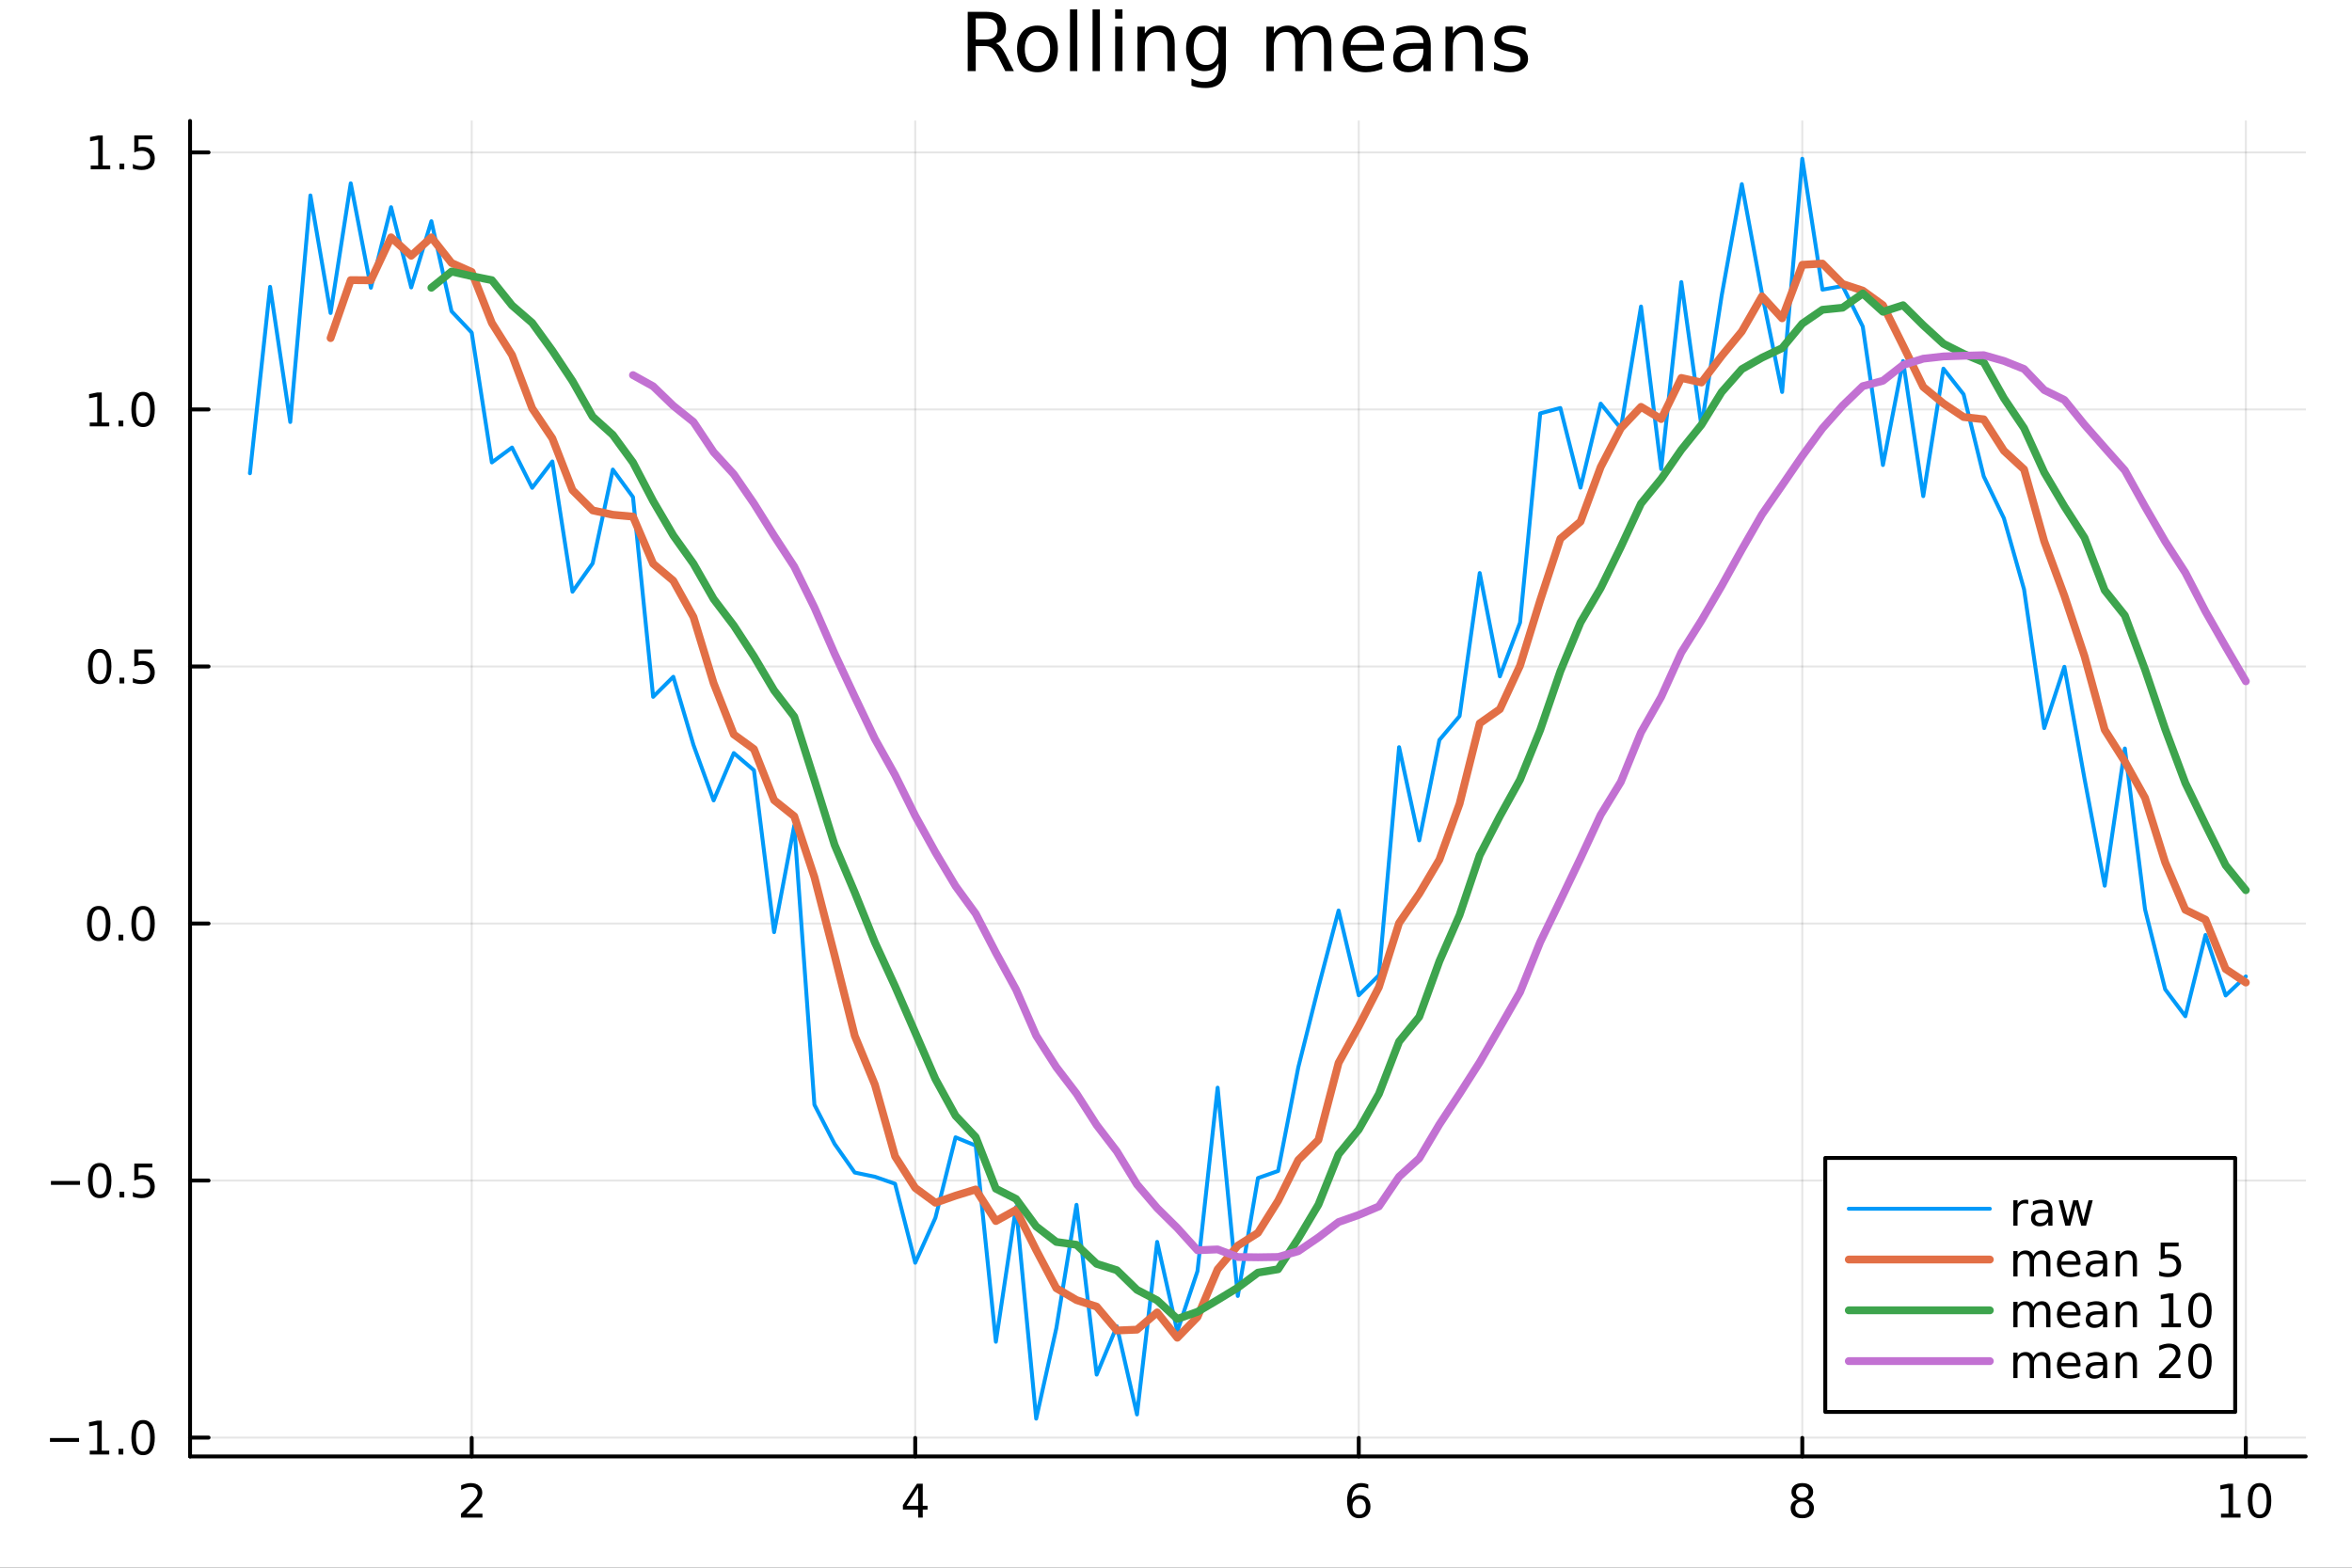 <?xml version="1.0" encoding="utf-8"?>
<svg xmlns="http://www.w3.org/2000/svg" xmlns:xlink="http://www.w3.org/1999/xlink" width="600" height="400" viewBox="0 0 2400 1600">
<rect x="0" y="0" width="2400" height="1600" fill="#333333" stroke="none"/>
<defs>
  <clipPath id="clip960">
    <rect x="0" y="0" width="2400" height="1600"/>
  </clipPath>
</defs>
<path clip-path="url(#clip960)" d="M0 1600 L2400 1600 L2400 0 L0 0  Z" fill="#ffffff" fill-rule="evenodd" fill-opacity="1"/>
<defs>
  <clipPath id="clip961">
    <rect x="480" y="0" width="1681" height="1600"/>
  </clipPath>
</defs>
<path clip-path="url(#clip960)" d="M193.936 1486.45 L2352.76 1486.45 L2352.76 123.472 L193.936 123.472  Z" fill="#ffffff" fill-rule="evenodd" fill-opacity="1"/>
<defs>
  <clipPath id="clip962">
    <rect x="193" y="123" width="2160" height="1364"/>
  </clipPath>
</defs>
<polyline clip-path="url(#clip962)" style="stroke:#000000; stroke-linecap:round; stroke-linejoin:round; stroke-width:2; stroke-opacity:0.1; fill:none" points="481.326,1486.45 481.326,123.472 "/>
<polyline clip-path="url(#clip962)" style="stroke:#000000; stroke-linecap:round; stroke-linejoin:round; stroke-width:2; stroke-opacity:0.1; fill:none" points="933.909,1486.45 933.909,123.472 "/>
<polyline clip-path="url(#clip962)" style="stroke:#000000; stroke-linecap:round; stroke-linejoin:round; stroke-width:2; stroke-opacity:0.1; fill:none" points="1386.49,1486.45 1386.49,123.472 "/>
<polyline clip-path="url(#clip962)" style="stroke:#000000; stroke-linecap:round; stroke-linejoin:round; stroke-width:2; stroke-opacity:0.1; fill:none" points="1839.07,1486.45 1839.07,123.472 "/>
<polyline clip-path="url(#clip962)" style="stroke:#000000; stroke-linecap:round; stroke-linejoin:round; stroke-width:2; stroke-opacity:0.1; fill:none" points="2291.66,1486.45 2291.66,123.472 "/>
<polyline clip-path="url(#clip960)" style="stroke:#000000; stroke-linecap:round; stroke-linejoin:round; stroke-width:4; stroke-opacity:1; fill:none" points="193.936,1486.45 2352.76,1486.45 "/>
<polyline clip-path="url(#clip960)" style="stroke:#000000; stroke-linecap:round; stroke-linejoin:round; stroke-width:4; stroke-opacity:1; fill:none" points="481.326,1486.45 481.326,1467.55 "/>
<polyline clip-path="url(#clip960)" style="stroke:#000000; stroke-linecap:round; stroke-linejoin:round; stroke-width:4; stroke-opacity:1; fill:none" points="933.909,1486.45 933.909,1467.55 "/>
<polyline clip-path="url(#clip960)" style="stroke:#000000; stroke-linecap:round; stroke-linejoin:round; stroke-width:4; stroke-opacity:1; fill:none" points="1386.49,1486.45 1386.49,1467.55 "/>
<polyline clip-path="url(#clip960)" style="stroke:#000000; stroke-linecap:round; stroke-linejoin:round; stroke-width:4; stroke-opacity:1; fill:none" points="1839.07,1486.45 1839.07,1467.55 "/>
<polyline clip-path="url(#clip960)" style="stroke:#000000; stroke-linecap:round; stroke-linejoin:round; stroke-width:4; stroke-opacity:1; fill:none" points="2291.66,1486.45 2291.66,1467.55 "/>
<path clip-path="url(#clip960)" d="M475.979 1544.91 L492.298 1544.91 L492.298 1548.85 L470.354 1548.85 L470.354 1544.91 Q473.016 1542.16 477.599 1537.53 Q482.206 1532.88 483.386 1531.53 Q485.632 1529.01 486.511 1527.27 Q487.414 1525.51 487.414 1523.82 Q487.414 1521.07 485.47 1519.33 Q483.548 1517.6 480.446 1517.6 Q478.247 1517.6 475.794 1518.36 Q473.363 1519.13 470.585 1520.68 L470.585 1515.95 Q473.409 1514.82 475.863 1514.24 Q478.317 1513.66 480.354 1513.66 Q485.724 1513.66 488.919 1516.35 Q492.113 1519.03 492.113 1523.52 Q492.113 1525.65 491.303 1527.57 Q490.516 1529.47 488.409 1532.07 Q487.831 1532.74 484.729 1535.95 Q481.627 1539.15 475.979 1544.91 Z" fill="#000000" fill-rule="nonzero" fill-opacity="1" /><path clip-path="url(#clip960)" d="M936.918 1518.36 L925.113 1536.81 L936.918 1536.81 L936.918 1518.36 M935.691 1514.29 L941.571 1514.29 L941.571 1536.81 L946.501 1536.81 L946.501 1540.7 L941.571 1540.7 L941.571 1548.85 L936.918 1548.85 L936.918 1540.7 L921.316 1540.7 L921.316 1536.19 L935.691 1514.29 Z" fill="#000000" fill-rule="nonzero" fill-opacity="1" /><path clip-path="url(#clip960)" d="M1386.9 1529.7 Q1383.75 1529.7 1381.9 1531.86 Q1380.07 1534.01 1380.07 1537.76 Q1380.07 1541.49 1381.9 1543.66 Q1383.75 1545.82 1386.9 1545.82 Q1390.04 1545.82 1391.87 1543.66 Q1393.73 1541.49 1393.73 1537.76 Q1393.73 1534.01 1391.87 1531.86 Q1390.04 1529.7 1386.9 1529.7 M1396.18 1515.05 L1396.18 1519.31 Q1394.42 1518.48 1392.61 1518.04 Q1390.83 1517.6 1389.07 1517.6 Q1384.44 1517.6 1381.99 1520.72 Q1379.56 1523.85 1379.21 1530.17 Q1380.58 1528.15 1382.64 1527.09 Q1384.7 1526 1387.17 1526 Q1392.38 1526 1395.39 1529.17 Q1398.42 1532.32 1398.42 1537.76 Q1398.42 1543.08 1395.28 1546.3 Q1392.13 1549.52 1386.9 1549.52 Q1380.9 1549.52 1377.73 1544.94 Q1374.56 1540.33 1374.56 1531.6 Q1374.56 1523.41 1378.45 1518.55 Q1382.34 1513.66 1388.89 1513.66 Q1390.65 1513.66 1392.43 1514.01 Q1394.23 1514.36 1396.18 1515.05 Z" fill="#000000" fill-rule="nonzero" fill-opacity="1" /><path clip-path="url(#clip960)" d="M1839.07 1532.44 Q1835.74 1532.44 1833.82 1534.22 Q1831.92 1536 1831.92 1539.13 Q1831.92 1542.25 1833.82 1544.03 Q1835.74 1545.82 1839.07 1545.82 Q1842.41 1545.82 1844.33 1544.03 Q1846.25 1542.23 1846.25 1539.13 Q1846.25 1536 1844.33 1534.22 Q1842.43 1532.44 1839.07 1532.44 M1834.4 1530.45 Q1831.39 1529.7 1829.7 1527.64 Q1828.03 1525.58 1828.03 1522.62 Q1828.03 1518.48 1830.97 1516.07 Q1833.94 1513.66 1839.07 1513.66 Q1844.24 1513.66 1847.18 1516.07 Q1850.12 1518.48 1850.12 1522.62 Q1850.12 1525.58 1848.43 1527.64 Q1846.76 1529.7 1843.77 1530.45 Q1847.15 1531.23 1849.03 1533.52 Q1850.93 1535.82 1850.93 1539.13 Q1850.93 1544.15 1847.85 1546.83 Q1844.79 1549.52 1839.07 1549.52 Q1833.36 1549.52 1830.28 1546.83 Q1827.22 1544.15 1827.22 1539.13 Q1827.22 1535.82 1829.12 1533.52 Q1831.02 1531.23 1834.4 1530.45 M1832.69 1523.06 Q1832.69 1525.75 1834.35 1527.25 Q1836.04 1528.76 1839.07 1528.76 Q1842.08 1528.76 1843.77 1527.25 Q1845.49 1525.75 1845.49 1523.06 Q1845.49 1520.38 1843.77 1518.87 Q1842.08 1517.37 1839.07 1517.37 Q1836.04 1517.37 1834.35 1518.87 Q1832.69 1520.38 1832.69 1523.06 Z" fill="#000000" fill-rule="nonzero" fill-opacity="1" /><path clip-path="url(#clip960)" d="M2266.34 1544.91 L2273.98 1544.91 L2273.98 1518.55 L2265.67 1520.21 L2265.67 1515.95 L2273.94 1514.29 L2278.61 1514.29 L2278.61 1544.91 L2286.25 1544.91 L2286.25 1548.85 L2266.34 1548.85 L2266.34 1544.91 Z" fill="#000000" fill-rule="nonzero" fill-opacity="1" /><path clip-path="url(#clip960)" d="M2305.7 1517.37 Q2302.09 1517.37 2300.26 1520.93 Q2298.45 1524.47 2298.45 1531.6 Q2298.45 1538.71 2300.26 1542.27 Q2302.09 1545.82 2305.7 1545.82 Q2309.33 1545.82 2311.14 1542.27 Q2312.96 1538.71 2312.96 1531.6 Q2312.96 1524.47 2311.14 1520.93 Q2309.33 1517.37 2305.7 1517.37 M2305.7 1513.66 Q2311.51 1513.66 2314.56 1518.27 Q2317.64 1522.85 2317.64 1531.6 Q2317.64 1540.33 2314.56 1544.94 Q2311.51 1549.52 2305.7 1549.52 Q2299.89 1549.52 2296.81 1544.94 Q2293.75 1540.33 2293.75 1531.6 Q2293.75 1522.85 2296.81 1518.27 Q2299.89 1513.66 2305.7 1513.66 Z" fill="#000000" fill-rule="nonzero" fill-opacity="1" /><polyline clip-path="url(#clip962)" style="stroke:#000000; stroke-linecap:round; stroke-linejoin:round; stroke-width:2; stroke-opacity:0.1; fill:none" points="193.936,1467.22 2352.76,1467.22 "/>
<polyline clip-path="url(#clip962)" style="stroke:#000000; stroke-linecap:round; stroke-linejoin:round; stroke-width:2; stroke-opacity:0.1; fill:none" points="193.936,1204.88 2352.76,1204.88 "/>
<polyline clip-path="url(#clip962)" style="stroke:#000000; stroke-linecap:round; stroke-linejoin:round; stroke-width:2; stroke-opacity:0.1; fill:none" points="193.936,942.546 2352.76,942.546 "/>
<polyline clip-path="url(#clip962)" style="stroke:#000000; stroke-linecap:round; stroke-linejoin:round; stroke-width:2; stroke-opacity:0.1; fill:none" points="193.936,680.211 2352.76,680.211 "/>
<polyline clip-path="url(#clip962)" style="stroke:#000000; stroke-linecap:round; stroke-linejoin:round; stroke-width:2; stroke-opacity:0.1; fill:none" points="193.936,417.876 2352.76,417.876 "/>
<polyline clip-path="url(#clip962)" style="stroke:#000000; stroke-linecap:round; stroke-linejoin:round; stroke-width:2; stroke-opacity:0.1; fill:none" points="193.936,155.541 2352.76,155.541 "/>
<polyline clip-path="url(#clip960)" style="stroke:#000000; stroke-linecap:round; stroke-linejoin:round; stroke-width:4; stroke-opacity:1; fill:none" points="193.936,1486.45 193.936,123.472 "/>
<polyline clip-path="url(#clip960)" style="stroke:#000000; stroke-linecap:round; stroke-linejoin:round; stroke-width:4; stroke-opacity:1; fill:none" points="193.936,1467.22 212.834,1467.22 "/>
<polyline clip-path="url(#clip960)" style="stroke:#000000; stroke-linecap:round; stroke-linejoin:round; stroke-width:4; stroke-opacity:1; fill:none" points="193.936,1204.88 212.834,1204.88 "/>
<polyline clip-path="url(#clip960)" style="stroke:#000000; stroke-linecap:round; stroke-linejoin:round; stroke-width:4; stroke-opacity:1; fill:none" points="193.936,942.546 212.834,942.546 "/>
<polyline clip-path="url(#clip960)" style="stroke:#000000; stroke-linecap:round; stroke-linejoin:round; stroke-width:4; stroke-opacity:1; fill:none" points="193.936,680.211 212.834,680.211 "/>
<polyline clip-path="url(#clip960)" style="stroke:#000000; stroke-linecap:round; stroke-linejoin:round; stroke-width:4; stroke-opacity:1; fill:none" points="193.936,417.876 212.834,417.876 "/>
<polyline clip-path="url(#clip960)" style="stroke:#000000; stroke-linecap:round; stroke-linejoin:round; stroke-width:4; stroke-opacity:1; fill:none" points="193.936,155.541 212.834,155.541 "/>
<path clip-path="url(#clip960)" d="M50.992 1467.67 L80.668 1467.67 L80.668 1471.6 L50.992 1471.6 L50.992 1467.67 Z" fill="#000000" fill-rule="nonzero" fill-opacity="1" /><path clip-path="url(#clip960)" d="M91.571 1480.56 L99.21 1480.56 L99.21 1454.2 L90.899 1455.86 L90.899 1451.6 L99.163 1449.94 L103.839 1449.94 L103.839 1480.56 L111.478 1480.56 L111.478 1484.5 L91.571 1484.5 L91.571 1480.56 Z" fill="#000000" fill-rule="nonzero" fill-opacity="1" /><path clip-path="url(#clip960)" d="M120.922 1478.62 L125.807 1478.62 L125.807 1484.5 L120.922 1484.5 L120.922 1478.62 Z" fill="#000000" fill-rule="nonzero" fill-opacity="1" /><path clip-path="url(#clip960)" d="M145.992 1453.02 Q142.381 1453.02 140.552 1456.58 Q138.746 1460.12 138.746 1467.25 Q138.746 1474.36 140.552 1477.92 Q142.381 1481.46 145.992 1481.46 Q149.626 1481.46 151.431 1477.92 Q153.26 1474.36 153.26 1467.25 Q153.26 1460.12 151.431 1456.58 Q149.626 1453.02 145.992 1453.02 M145.992 1449.31 Q151.802 1449.31 154.857 1453.92 Q157.936 1458.5 157.936 1467.25 Q157.936 1475.98 154.857 1480.58 Q151.802 1485.17 145.992 1485.17 Q140.181 1485.17 137.103 1480.58 Q134.047 1475.98 134.047 1467.25 Q134.047 1458.5 137.103 1453.92 Q140.181 1449.31 145.992 1449.31 Z" fill="#000000" fill-rule="nonzero" fill-opacity="1" /><path clip-path="url(#clip960)" d="M51.987 1205.33 L81.663 1205.33 L81.663 1209.27 L51.987 1209.27 L51.987 1205.33 Z" fill="#000000" fill-rule="nonzero" fill-opacity="1" /><path clip-path="url(#clip960)" d="M101.756 1190.68 Q98.145 1190.68 96.316 1194.24 Q94.51 1197.79 94.51 1204.92 Q94.51 1212.02 96.316 1215.59 Q98.145 1219.13 101.756 1219.13 Q105.39 1219.13 107.196 1215.59 Q109.024 1212.02 109.024 1204.92 Q109.024 1197.79 107.196 1194.24 Q105.39 1190.68 101.756 1190.68 M101.756 1186.98 Q107.566 1186.98 110.621 1191.58 Q113.7 1196.17 113.7 1204.92 Q113.7 1213.64 110.621 1218.25 Q107.566 1222.83 101.756 1222.83 Q95.946 1222.83 92.867 1218.25 Q89.811 1213.64 89.811 1204.92 Q89.811 1196.17 92.867 1191.58 Q95.946 1186.98 101.756 1186.98 Z" fill="#000000" fill-rule="nonzero" fill-opacity="1" /><path clip-path="url(#clip960)" d="M121.918 1216.28 L126.802 1216.28 L126.802 1222.16 L121.918 1222.16 L121.918 1216.28 Z" fill="#000000" fill-rule="nonzero" fill-opacity="1" /><path clip-path="url(#clip960)" d="M137.033 1187.6 L155.39 1187.6 L155.39 1191.54 L141.316 1191.54 L141.316 1200.01 Q142.334 1199.66 143.353 1199.5 Q144.371 1199.31 145.39 1199.31 Q151.177 1199.31 154.556 1202.49 Q157.936 1205.66 157.936 1211.07 Q157.936 1216.65 154.464 1219.75 Q150.992 1222.83 144.672 1222.83 Q142.496 1222.83 140.228 1222.46 Q137.982 1222.09 135.575 1221.35 L135.575 1216.65 Q137.658 1217.79 139.881 1218.34 Q142.103 1218.9 144.58 1218.9 Q148.584 1218.9 150.922 1216.79 Q153.26 1214.68 153.26 1211.07 Q153.26 1207.46 150.922 1205.36 Q148.584 1203.25 144.58 1203.25 Q142.705 1203.25 140.83 1203.67 Q138.978 1204.08 137.033 1204.96 L137.033 1187.6 Z" fill="#000000" fill-rule="nonzero" fill-opacity="1" /><path clip-path="url(#clip960)" d="M100.76 928.345 Q97.149 928.345 95.321 931.91 Q93.515 935.451 93.515 942.581 Q93.515 949.687 95.321 953.252 Q97.149 956.794 100.76 956.794 Q104.395 956.794 106.2 953.252 Q108.029 949.687 108.029 942.581 Q108.029 935.451 106.2 931.91 Q104.395 928.345 100.76 928.345 M100.76 924.641 Q106.571 924.641 109.626 929.248 Q112.705 933.831 112.705 942.581 Q112.705 951.308 109.626 955.914 Q106.571 960.497 100.76 960.497 Q94.95 960.497 91.871 955.914 Q88.816 951.308 88.816 942.581 Q88.816 933.831 91.871 929.248 Q94.95 924.641 100.76 924.641 Z" fill="#000000" fill-rule="nonzero" fill-opacity="1" /><path clip-path="url(#clip960)" d="M120.922 953.947 L125.807 953.947 L125.807 959.826 L120.922 959.826 L120.922 953.947 Z" fill="#000000" fill-rule="nonzero" fill-opacity="1" /><path clip-path="url(#clip960)" d="M145.992 928.345 Q142.381 928.345 140.552 931.91 Q138.746 935.451 138.746 942.581 Q138.746 949.687 140.552 953.252 Q142.381 956.794 145.992 956.794 Q149.626 956.794 151.431 953.252 Q153.26 949.687 153.26 942.581 Q153.26 935.451 151.431 931.91 Q149.626 928.345 145.992 928.345 M145.992 924.641 Q151.802 924.641 154.857 929.248 Q157.936 933.831 157.936 942.581 Q157.936 951.308 154.857 955.914 Q151.802 960.497 145.992 960.497 Q140.181 960.497 137.103 955.914 Q134.047 951.308 134.047 942.581 Q134.047 933.831 137.103 929.248 Q140.181 924.641 145.992 924.641 Z" fill="#000000" fill-rule="nonzero" fill-opacity="1" /><path clip-path="url(#clip960)" d="M101.756 666.01 Q98.145 666.01 96.316 669.574 Q94.51 673.116 94.51 680.246 Q94.51 687.352 96.316 690.917 Q98.145 694.459 101.756 694.459 Q105.39 694.459 107.196 690.917 Q109.024 687.352 109.024 680.246 Q109.024 673.116 107.196 669.574 Q105.39 666.01 101.756 666.01 M101.756 662.306 Q107.566 662.306 110.621 666.912 Q113.7 671.496 113.7 680.246 Q113.7 688.973 110.621 693.579 Q107.566 698.162 101.756 698.162 Q95.946 698.162 92.867 693.579 Q89.811 688.973 89.811 680.246 Q89.811 671.496 92.867 666.912 Q95.946 662.306 101.756 662.306 Z" fill="#000000" fill-rule="nonzero" fill-opacity="1" /><path clip-path="url(#clip960)" d="M121.918 691.611 L126.802 691.611 L126.802 697.491 L121.918 697.491 L121.918 691.611 Z" fill="#000000" fill-rule="nonzero" fill-opacity="1" /><path clip-path="url(#clip960)" d="M137.033 662.931 L155.39 662.931 L155.39 666.866 L141.316 666.866 L141.316 675.338 Q142.334 674.991 143.353 674.829 Q144.371 674.644 145.39 674.644 Q151.177 674.644 154.556 677.815 Q157.936 680.986 157.936 686.403 Q157.936 691.982 154.464 695.084 Q150.992 698.162 144.672 698.162 Q142.496 698.162 140.228 697.792 Q137.982 697.422 135.575 696.681 L135.575 691.982 Q137.658 693.116 139.881 693.672 Q142.103 694.227 144.58 694.227 Q148.584 694.227 150.922 692.121 Q153.26 690.014 153.26 686.403 Q153.26 682.792 150.922 680.686 Q148.584 678.579 144.58 678.579 Q142.705 678.579 140.83 678.996 Q138.978 679.412 137.033 680.292 L137.033 662.931 Z" fill="#000000" fill-rule="nonzero" fill-opacity="1" /><path clip-path="url(#clip960)" d="M91.571 431.221 L99.21 431.221 L99.21 404.855 L90.899 406.522 L90.899 402.262 L99.163 400.596 L103.839 400.596 L103.839 431.221 L111.478 431.221 L111.478 435.156 L91.571 435.156 L91.571 431.221 Z" fill="#000000" fill-rule="nonzero" fill-opacity="1" /><path clip-path="url(#clip960)" d="M120.922 429.276 L125.807 429.276 L125.807 435.156 L120.922 435.156 L120.922 429.276 Z" fill="#000000" fill-rule="nonzero" fill-opacity="1" /><path clip-path="url(#clip960)" d="M145.992 403.674 Q142.381 403.674 140.552 407.239 Q138.746 410.781 138.746 417.911 Q138.746 425.017 140.552 428.582 Q142.381 432.123 145.992 432.123 Q149.626 432.123 151.431 428.582 Q153.26 425.017 153.26 417.911 Q153.26 410.781 151.431 407.239 Q149.626 403.674 145.992 403.674 M145.992 399.971 Q151.802 399.971 154.857 404.577 Q157.936 409.161 157.936 417.911 Q157.936 426.637 154.857 431.244 Q151.802 435.827 145.992 435.827 Q140.181 435.827 137.103 431.244 Q134.047 426.637 134.047 417.911 Q134.047 409.161 137.103 404.577 Q140.181 399.971 145.992 399.971 Z" fill="#000000" fill-rule="nonzero" fill-opacity="1" /><path clip-path="url(#clip960)" d="M92.566 168.885 L100.205 168.885 L100.205 142.52 L91.895 144.186 L91.895 139.927 L100.159 138.261 L104.834 138.261 L104.834 168.885 L112.473 168.885 L112.473 172.821 L92.566 172.821 L92.566 168.885 Z" fill="#000000" fill-rule="nonzero" fill-opacity="1" /><path clip-path="url(#clip960)" d="M121.918 166.941 L126.802 166.941 L126.802 172.821 L121.918 172.821 L121.918 166.941 Z" fill="#000000" fill-rule="nonzero" fill-opacity="1" /><path clip-path="url(#clip960)" d="M137.033 138.261 L155.39 138.261 L155.39 142.196 L141.316 142.196 L141.316 150.668 Q142.334 150.321 143.353 150.159 Q144.371 149.973 145.39 149.973 Q151.177 149.973 154.556 153.145 Q157.936 156.316 157.936 161.733 Q157.936 167.311 154.464 170.413 Q150.992 173.492 144.672 173.492 Q142.496 173.492 140.228 173.121 Q137.982 172.751 135.575 172.01 L135.575 167.311 Q137.658 168.446 139.881 169.001 Q142.103 169.557 144.58 169.557 Q148.584 169.557 150.922 167.45 Q153.26 165.344 153.26 161.733 Q153.26 158.122 150.922 156.015 Q148.584 153.909 144.58 153.909 Q142.705 153.909 140.83 154.325 Q138.978 154.742 137.033 155.622 L137.033 138.261 Z" fill="#000000" fill-rule="nonzero" fill-opacity="1" /><path clip-path="url(#clip960)" d="M1016.15 44.22 Q1018.79 45.111 1021.26 48.028 Q1023.77 50.944 1026.28 56.048 L1034.59 72.576 L1025.8 72.576 L1018.06 57.061 Q1015.06 50.985 1012.22 49 Q1009.43 47.015 1004.57 47.015 L995.656 47.015 L995.656 72.576 L987.474 72.576 L987.474 12.096 L1005.95 12.096 Q1016.32 12.096 1021.42 16.43 Q1026.52 20.765 1026.52 29.515 Q1026.52 35.227 1023.85 38.994 Q1021.22 42.761 1016.15 44.22 M995.656 18.82 L995.656 40.29 L1005.95 40.29 Q1011.86 40.29 1014.86 37.576 Q1017.9 34.822 1017.9 29.515 Q1017.9 24.208 1014.86 21.535 Q1011.86 18.82 1005.95 18.82 L995.656 18.82 Z" fill="#000000" fill-rule="nonzero" fill-opacity="1" /><path clip-path="url(#clip960)" d="M1058.65 32.431 Q1052.65 32.431 1049.17 37.131 Q1045.69 41.789 1045.69 49.931 Q1045.69 58.074 1049.13 62.773 Q1052.61 67.431 1058.65 67.431 Q1064.6 67.431 1068.09 62.732 Q1071.57 58.033 1071.57 49.931 Q1071.57 41.87 1068.09 37.171 Q1064.6 32.431 1058.65 32.431 M1058.65 26.112 Q1068.37 26.112 1073.92 32.431 Q1079.47 38.751 1079.47 49.931 Q1079.47 61.071 1073.92 67.431 Q1068.37 73.751 1058.65 73.751 Q1048.89 73.751 1043.34 67.431 Q1037.83 61.071 1037.83 49.931 Q1037.83 38.751 1043.34 32.431 Q1048.89 26.112 1058.65 26.112 Z" fill="#000000" fill-rule="nonzero" fill-opacity="1" /><path clip-path="url(#clip960)" d="M1091.82 9.544 L1099.28 9.544 L1099.28 72.576 L1091.82 72.576 L1091.82 9.544 Z" fill="#000000" fill-rule="nonzero" fill-opacity="1" /><path clip-path="url(#clip960)" d="M1114.87 9.544 L1122.33 9.544 L1122.33 72.576 L1114.87 72.576 L1114.87 9.544 Z" fill="#000000" fill-rule="nonzero" fill-opacity="1" /><path clip-path="url(#clip960)" d="M1137.92 27.206 L1145.38 27.206 L1145.38 72.576 L1137.92 72.576 L1137.92 27.206 M1137.92 9.544 L1145.38 9.544 L1145.38 18.983 L1137.92 18.983 L1137.92 9.544 Z" fill="#000000" fill-rule="nonzero" fill-opacity="1" /><path clip-path="url(#clip960)" d="M1198.69 45.192 L1198.69 72.576 L1191.23 72.576 L1191.23 45.435 Q1191.23 38.994 1188.72 35.794 Q1186.21 32.594 1181.19 32.594 Q1175.15 32.594 1171.67 36.442 Q1168.18 40.29 1168.18 46.934 L1168.18 72.576 L1160.69 72.576 L1160.69 27.206 L1168.18 27.206 L1168.18 34.254 Q1170.86 30.163 1174.46 28.138 Q1178.11 26.112 1182.85 26.112 Q1190.67 26.112 1194.68 30.973 Q1198.69 35.794 1198.69 45.192 Z" fill="#000000" fill-rule="nonzero" fill-opacity="1" /><path clip-path="url(#clip960)" d="M1243.41 49.364 Q1243.41 41.263 1240.05 36.806 Q1236.73 32.35 1230.69 32.35 Q1224.69 32.35 1221.33 36.806 Q1218.01 41.263 1218.01 49.364 Q1218.01 57.426 1221.33 61.882 Q1224.69 66.338 1230.69 66.338 Q1236.73 66.338 1240.05 61.882 Q1243.41 57.426 1243.41 49.364 M1250.86 66.945 Q1250.86 78.531 1245.72 84.162 Q1240.57 89.833 1229.96 89.833 Q1226.03 89.833 1222.55 89.225 Q1219.06 88.658 1215.78 87.443 L1215.78 80.192 Q1219.06 81.974 1222.26 82.825 Q1225.46 83.675 1228.79 83.675 Q1236.12 83.675 1239.76 79.827 Q1243.41 76.019 1243.41 68.282 L1243.41 64.596 Q1241.1 68.606 1237.5 70.591 Q1233.89 72.576 1228.87 72.576 Q1220.52 72.576 1215.42 66.216 Q1210.31 59.856 1210.31 49.364 Q1210.31 38.832 1215.42 32.472 Q1220.52 26.112 1228.87 26.112 Q1233.89 26.112 1237.5 28.097 Q1241.1 30.082 1243.41 34.092 L1243.41 27.206 L1250.86 27.206 L1250.86 66.945 Z" fill="#000000" fill-rule="nonzero" fill-opacity="1" /><path clip-path="url(#clip960)" d="M1327.91 35.915 Q1330.71 30.892 1334.6 28.502 Q1338.48 26.112 1343.75 26.112 Q1350.84 26.112 1354.69 31.095 Q1358.54 36.037 1358.54 45.192 L1358.54 72.576 L1351.04 72.576 L1351.04 45.435 Q1351.04 38.913 1348.73 35.753 Q1346.42 32.594 1341.68 32.594 Q1335.89 32.594 1332.53 36.442 Q1329.17 40.29 1329.17 46.934 L1329.17 72.576 L1321.67 72.576 L1321.67 45.435 Q1321.67 38.873 1319.36 35.753 Q1317.06 32.594 1312.23 32.594 Q1306.52 32.594 1303.16 36.482 Q1299.8 40.331 1299.8 46.934 L1299.8 72.576 L1292.3 72.576 L1292.3 27.206 L1299.8 27.206 L1299.8 34.254 Q1302.35 30.082 1305.92 28.097 Q1309.48 26.112 1314.38 26.112 Q1319.32 26.112 1322.77 28.624 Q1326.25 31.135 1327.91 35.915 Z" fill="#000000" fill-rule="nonzero" fill-opacity="1" /><path clip-path="url(#clip960)" d="M1412.21 48.028 L1412.21 51.673 L1377.94 51.673 Q1378.43 59.37 1382.56 63.421 Q1386.73 67.431 1394.14 67.431 Q1398.44 67.431 1402.45 66.378 Q1406.5 65.325 1410.47 63.218 L1410.47 70.267 Q1406.46 71.968 1402.25 72.86 Q1398.03 73.751 1393.7 73.751 Q1382.84 73.751 1376.48 67.431 Q1370.16 61.112 1370.16 50.337 Q1370.16 39.197 1376.16 32.675 Q1382.19 26.112 1392.4 26.112 Q1401.56 26.112 1406.86 32.026 Q1412.21 37.9 1412.21 48.028 M1404.76 45.84 Q1404.68 39.723 1401.31 36.077 Q1397.99 32.431 1392.48 32.431 Q1386.24 32.431 1382.48 35.956 Q1378.75 39.48 1378.18 45.88 L1404.76 45.84 Z" fill="#000000" fill-rule="nonzero" fill-opacity="1" /><path clip-path="url(#clip960)" d="M1445.06 49.769 Q1436.03 49.769 1432.55 51.835 Q1429.06 53.901 1429.06 58.884 Q1429.06 62.854 1431.66 65.203 Q1434.29 67.512 1438.78 67.512 Q1444.98 67.512 1448.71 63.137 Q1452.48 58.722 1452.48 51.43 L1452.48 49.769 L1445.06 49.769 M1459.93 46.691 L1459.93 72.576 L1452.48 72.576 L1452.48 65.689 Q1449.92 69.821 1446.12 71.806 Q1442.31 73.751 1436.8 73.751 Q1429.83 73.751 1425.7 69.862 Q1421.61 65.933 1421.61 59.37 Q1421.61 51.714 1426.71 47.825 Q1431.86 43.936 1442.03 43.936 L1452.48 43.936 L1452.48 43.207 Q1452.48 38.062 1449.07 35.267 Q1445.71 32.431 1439.6 32.431 Q1435.71 32.431 1432.02 33.363 Q1428.33 34.295 1424.93 36.158 L1424.93 29.272 Q1429.02 27.692 1432.87 26.922 Q1436.72 26.112 1440.36 26.112 Q1450.21 26.112 1455.07 31.216 Q1459.93 36.32 1459.93 46.691 Z" fill="#000000" fill-rule="nonzero" fill-opacity="1" /><path clip-path="url(#clip960)" d="M1513 45.192 L1513 72.576 L1505.54 72.576 L1505.54 45.435 Q1505.54 38.994 1503.03 35.794 Q1500.52 32.594 1495.5 32.594 Q1489.46 32.594 1485.98 36.442 Q1482.49 40.29 1482.49 46.934 L1482.49 72.576 L1475 72.576 L1475 27.206 L1482.49 27.206 L1482.49 34.254 Q1485.17 30.163 1488.77 28.138 Q1492.42 26.112 1497.16 26.112 Q1504.98 26.112 1508.99 30.973 Q1513 35.794 1513 45.192 Z" fill="#000000" fill-rule="nonzero" fill-opacity="1" /><path clip-path="url(#clip960)" d="M1556.79 28.543 L1556.79 35.591 Q1553.63 33.971 1550.23 33.161 Q1546.82 32.35 1543.18 32.35 Q1537.63 32.35 1534.83 34.052 Q1532.08 35.753 1532.08 39.156 Q1532.08 41.749 1534.06 43.248 Q1536.05 44.706 1542.04 46.043 L1544.59 46.61 Q1552.53 48.311 1555.86 51.43 Q1559.22 54.509 1559.22 60.059 Q1559.22 66.378 1554.2 70.064 Q1549.21 73.751 1540.46 73.751 Q1536.82 73.751 1532.85 73.022 Q1528.92 72.333 1524.54 70.915 L1524.54 63.218 Q1528.67 65.365 1532.68 66.459 Q1536.7 67.512 1540.62 67.512 Q1545.89 67.512 1548.73 65.73 Q1551.56 63.907 1551.56 60.626 Q1551.56 57.588 1549.5 55.967 Q1547.47 54.347 1540.54 52.848 L1537.95 52.24 Q1531.02 50.782 1527.95 47.785 Q1524.87 44.746 1524.87 39.48 Q1524.87 33.08 1529.4 29.596 Q1533.94 26.112 1542.29 26.112 Q1546.42 26.112 1550.06 26.72 Q1553.71 27.327 1556.79 28.543 Z" fill="#000000" fill-rule="nonzero" fill-opacity="1" /><polyline clip-path="url(#clip962)" style="stroke:#009af9; stroke-linecap:round; stroke-linejoin:round; stroke-width:4; stroke-opacity:1; fill:none" points="255.035,483.004 275.607,292.75 296.179,430.686 316.751,199.467 337.322,319.452 357.894,187.087 378.466,293.662 399.038,211.463 419.61,293.355 440.182,225.772 460.754,317.673 481.326,339.44 501.898,471.961 522.47,456.758 543.042,497.875 563.614,470.971 584.186,603.893 604.758,574.957 625.33,479.238 645.902,507.311 666.474,711.191 687.046,690.727 707.617,760.344 728.189,816.907 748.761,768.615 769.333,786.133 789.905,951.344 810.477,842.556 831.049,1127.55 851.621,1167.48 872.193,1196.72 892.765,1201.01 913.337,1208.18 933.909,1288.77 954.481,1242.96 975.053,1160.75 995.625,1169.23 1016.2,1369.41 1036.77,1231.85 1057.34,1447.87 1077.91,1355.48 1098.48,1229.66 1119.06,1402.97 1139.63,1353.58 1160.2,1443.62 1180.77,1267.49 1201.34,1358.86 1221.92,1297.35 1242.49,1110.1 1263.06,1322.67 1283.63,1202.35 1304.2,1195.13 1324.78,1089.34 1345.35,1007.48 1365.92,929.281 1386.49,1015.77 1407.06,995.321 1427.64,762.578 1448.21,857.694 1468.78,755.211 1489.35,730.887 1509.92,584.859 1530.5,690.301 1551.07,635.408 1571.64,421.888 1592.21,416.416 1612.78,497.681 1633.35,411.948 1653.93,437.31 1674.5,312.835 1695.07,478.706 1715.64,287.899 1736.21,435.06 1756.79,301.786 1777.36,187.93 1797.93,299.499 1818.5,400.069 1839.07,162.047 1859.65,295.602 1880.22,291.902 1900.79,333.315 1921.36,474.604 1941.93,368.488 1962.51,506.36 1983.08,376.246 2003.65,402.446 2024.22,486.19 2044.79,528.884 2065.37,601.515 2085.94,743.087 2106.51,680.545 2127.08,794.969 2147.65,903.971 2168.23,763.933 2188.8,928.018 2209.37,1009.73 2229.94,1037.19 2250.51,954.252 2271.09,1016.01 2291.66,996.596 "/>
<polyline clip-path="url(#clip962)" style="stroke:#e26f46; stroke-linecap:round; stroke-linejoin:round; stroke-width:8; stroke-opacity:1; fill:none" points="337.322,345.072 357.894,285.888 378.466,286.071 399.038,242.226 419.61,261.004 440.182,242.268 460.754,268.385 481.326,277.541 501.898,329.64 522.47,362.321 543.042,416.742 563.614,447.401 584.186,500.292 604.758,520.891 625.33,525.387 645.902,527.274 666.474,575.318 687.046,592.685 707.617,629.762 728.189,697.296 748.761,749.557 769.333,764.545 789.905,816.669 810.477,833.111 831.049,895.239 851.621,975.012 872.193,1057.13 892.765,1107.06 913.337,1180.19 933.909,1212.43 954.481,1227.53 975.053,1220.33 995.625,1213.98 1016.2,1246.22 1036.77,1234.84 1057.34,1275.82 1077.91,1314.77 1098.48,1326.86 1119.06,1333.57 1139.63,1357.91 1160.2,1357.06 1180.77,1339.46 1201.34,1365.3 1221.92,1344.18 1242.49,1295.48 1263.06,1271.29 1283.63,1258.27 1304.2,1225.52 1324.78,1183.92 1345.35,1163.39 1365.92,1084.72 1386.49,1047.4 1407.06,1007.44 1427.64,942.086 1448.21,912.129 1468.78,877.315 1489.35,820.338 1509.92,738.246 1530.5,723.791 1551.07,679.333 1571.64,612.669 1592.21,549.775 1612.78,532.339 1633.35,476.668 1653.93,437.049 1674.5,415.238 1695.07,427.696 1715.64,385.739 1736.21,390.362 1756.79,363.257 1777.36,338.276 1797.93,302.435 1818.5,324.869 1839.07,270.266 1859.65,269.029 1880.22,289.824 1900.79,296.587 1921.36,311.494 1941.93,352.782 1962.51,394.934 1983.08,411.803 2003.65,425.629 2024.22,427.946 2044.79,460.025 2065.37,479.056 2085.94,552.424 2106.51,608.044 2127.08,669.8 2147.65,744.817 2168.23,777.301 2188.8,814.287 2209.37,880.124 2229.94,928.569 2250.51,938.625 2271.09,989.04 2291.66,1002.76 "/>
<polyline clip-path="url(#clip962)" style="stroke:#3da44d; stroke-linecap:round; stroke-linejoin:round; stroke-width:8; stroke-opacity:1; fill:none" points="440.182,293.67 460.754,277.137 481.326,281.806 501.898,285.933 522.47,311.662 543.042,329.505 563.614,357.893 584.186,388.916 604.758,425.266 625.33,443.854 645.902,472.008 666.474,511.36 687.046,546.488 707.617,575.327 728.189,611.342 748.761,638.416 769.333,669.932 789.905,704.677 810.477,731.437 831.049,796.268 851.621,862.284 872.193,910.838 892.765,961.866 913.337,1006.65 933.909,1053.84 954.481,1101.27 975.053,1138.73 995.625,1160.52 1016.2,1213.21 1036.77,1223.64 1057.34,1251.68 1077.91,1267.55 1098.48,1270.42 1119.06,1289.9 1139.63,1296.38 1160.2,1316.44 1180.77,1327.12 1201.34,1346.08 1221.92,1338.87 1242.49,1326.7 1263.06,1314.18 1283.63,1298.87 1304.2,1295.41 1324.78,1264.05 1345.35,1229.44 1365.92,1178.01 1386.49,1152.83 1407.06,1116.48 1427.64,1063 1448.21,1037.76 1468.78,981.016 1489.35,933.869 1509.92,872.842 1530.5,832.939 1551.07,795.731 1571.64,744.992 1592.21,685.056 1612.78,635.292 1633.35,600.229 1653.93,558.191 1674.5,513.953 1695.07,488.735 1715.64,459.039 1736.21,433.515 1756.79,400.153 1777.36,376.757 1797.93,365.065 1818.5,355.304 1839.07,330.314 1859.65,316.143 1880.22,314.05 1900.79,299.511 1921.36,318.181 1941.93,311.524 1962.51,331.982 1983.08,350.813 2003.65,361.108 2024.22,369.72 2044.79,406.404 2065.37,436.995 2085.94,482.113 2106.51,516.836 2127.08,548.873 2147.65,602.421 2168.23,628.179 2188.8,683.356 2209.37,744.084 2229.94,799.184 2250.51,841.721 2271.09,883.17 2291.66,908.521 "/>
<polyline clip-path="url(#clip962)" style="stroke:#c271d2; stroke-linecap:round; stroke-linejoin:round; stroke-width:8; stroke-opacity:1; fill:none" points="645.902,382.839 666.474,394.248 687.046,414.147 707.617,430.63 728.189,461.502 748.761,483.96 769.333,513.912 789.905,546.797 810.477,578.351 831.049,620.061 851.621,667.146 872.193,711.099 892.765,754.177 913.337,790.988 933.909,832.589 954.481,869.843 975.053,904.331 995.625,932.598 1016.2,972.321 1036.77,1009.95 1057.34,1056.98 1077.91,1089.19 1098.48,1116.14 1119.06,1148.27 1139.63,1175.11 1160.2,1208.86 1180.77,1232.92 1201.34,1253.3 1221.92,1276.04 1242.49,1275.17 1263.06,1282.93 1283.63,1283.21 1304.2,1282.91 1324.78,1276.97 1345.35,1262.91 1365.92,1247.22 1386.49,1239.97 1407.06,1231.28 1427.64,1200.94 1448.21,1182.23 1468.78,1147.6 1489.35,1116.37 1509.92,1084.13 1530.5,1048.49 1551.07,1012.59 1571.64,961.498 1592.21,918.945 1612.78,875.886 1633.35,831.616 1653.93,797.976 1674.5,747.484 1695.07,711.302 1715.64,665.941 1736.21,633.227 1756.79,597.942 1777.36,560.874 1797.93,525.061 1818.5,495.298 1839.07,465.272 1859.65,437.167 1880.22,414.002 1900.79,394.123 1921.36,388.61 1941.93,372.52 1962.51,366.067 1983.08,363.785 2003.65,363.087 2024.22,362.512 2044.79,368.359 2065.37,376.569 2085.94,398.082 2106.51,408.174 2127.08,433.527 2147.65,456.973 2168.23,480.08 2188.8,517.084 2209.37,552.596 2229.94,584.452 2250.51,624.062 2271.09,660.083 2291.66,695.317 "/>
<path clip-path="url(#clip960)" d="M1862.53 1441.02 L2280.8 1441.02 L2280.8 1181.82 L1862.53 1181.82  Z" fill="#ffffff" fill-rule="evenodd" fill-opacity="1"/>
<polyline clip-path="url(#clip960)" style="stroke:#000000; stroke-linecap:round; stroke-linejoin:round; stroke-width:4; stroke-opacity:1; fill:none" points="1862.53,1441.02 2280.8,1441.02 2280.8,1181.82 1862.53,1181.82 1862.53,1441.02 "/>
<polyline clip-path="url(#clip960)" style="stroke:#009af9; stroke-linecap:round; stroke-linejoin:round; stroke-width:4; stroke-opacity:1; fill:none" points="1886.52,1233.66 2030.44,1233.66 "/>
<path clip-path="url(#clip960)" d="M2069.61 1228.99 Q2068.89 1228.57 2068.04 1228.39 Q2067.2 1228.18 2066.18 1228.18 Q2062.57 1228.18 2060.63 1230.54 Q2058.71 1232.88 2058.71 1237.28 L2058.71 1250.94 L2054.43 1250.94 L2054.43 1225.01 L2058.71 1225.01 L2058.71 1229.04 Q2060.05 1226.68 2062.2 1225.54 Q2064.36 1224.38 2067.43 1224.38 Q2067.87 1224.38 2068.41 1224.45 Q2068.94 1224.5 2069.59 1224.62 L2069.61 1228.99 Z" fill="#000000" fill-rule="nonzero" fill-opacity="1" /><path clip-path="url(#clip960)" d="M2085.86 1237.9 Q2080.7 1237.9 2078.71 1239.08 Q2076.72 1240.26 2076.72 1243.11 Q2076.72 1245.38 2078.2 1246.72 Q2079.7 1248.04 2082.27 1248.04 Q2085.81 1248.04 2087.94 1245.54 Q2090.1 1243.02 2090.1 1238.85 L2090.1 1237.9 L2085.86 1237.9 M2094.36 1236.14 L2094.36 1250.94 L2090.1 1250.94 L2090.1 1247 Q2088.64 1249.36 2086.46 1250.5 Q2084.29 1251.61 2081.14 1251.61 Q2077.16 1251.61 2074.8 1249.38 Q2072.46 1247.14 2072.46 1243.39 Q2072.46 1239.01 2075.37 1236.79 Q2078.31 1234.57 2084.12 1234.57 L2090.1 1234.57 L2090.1 1234.15 Q2090.1 1231.21 2088.15 1229.62 Q2086.23 1228 2082.74 1228 Q2080.51 1228 2078.41 1228.53 Q2076.3 1229.06 2074.36 1230.13 L2074.36 1226.19 Q2076.69 1225.29 2078.89 1224.85 Q2081.09 1224.38 2083.18 1224.38 Q2088.8 1224.38 2091.58 1227.3 Q2094.36 1230.22 2094.36 1236.14 Z" fill="#000000" fill-rule="nonzero" fill-opacity="1" /><path clip-path="url(#clip960)" d="M2100.65 1225.01 L2104.91 1225.01 L2110.24 1245.24 L2115.54 1225.01 L2120.56 1225.01 L2125.88 1245.24 L2131.18 1225.01 L2135.44 1225.01 L2128.66 1250.94 L2123.64 1250.94 L2118.06 1229.69 L2112.46 1250.94 L2107.43 1250.94 L2100.65 1225.01 Z" fill="#000000" fill-rule="nonzero" fill-opacity="1" /><polyline clip-path="url(#clip960)" style="stroke:#e26f46; stroke-linecap:round; stroke-linejoin:round; stroke-width:8; stroke-opacity:1; fill:none" points="1886.52,1285.5 2030.44,1285.5 "/>
<path clip-path="url(#clip960)" d="M2074.77 1281.83 Q2076.37 1278.96 2078.59 1277.59 Q2080.81 1276.22 2083.82 1276.22 Q2087.87 1276.22 2090.07 1279.07 Q2092.27 1281.9 2092.27 1287.13 L2092.27 1302.78 L2087.99 1302.78 L2087.99 1287.27 Q2087.99 1283.54 2086.67 1281.73 Q2085.35 1279.93 2082.64 1279.93 Q2079.33 1279.93 2077.41 1282.13 Q2075.49 1284.33 2075.49 1288.12 L2075.49 1302.78 L2071.21 1302.78 L2071.21 1287.27 Q2071.21 1283.52 2069.89 1281.73 Q2068.57 1279.93 2065.81 1279.93 Q2062.55 1279.93 2060.63 1282.15 Q2058.71 1284.35 2058.71 1288.12 L2058.71 1302.78 L2054.43 1302.78 L2054.43 1276.85 L2058.71 1276.85 L2058.71 1280.88 Q2060.17 1278.49 2062.2 1277.36 Q2064.24 1276.22 2067.04 1276.22 Q2069.86 1276.22 2071.83 1277.66 Q2073.82 1279.09 2074.77 1281.83 Z" fill="#000000" fill-rule="nonzero" fill-opacity="1" /><path clip-path="url(#clip960)" d="M2122.94 1288.75 L2122.94 1290.83 L2103.36 1290.83 Q2103.64 1295.23 2106 1297.54 Q2108.38 1299.84 2112.62 1299.84 Q2115.07 1299.84 2117.36 1299.23 Q2119.68 1298.63 2121.95 1297.43 L2121.95 1301.46 Q2119.66 1302.43 2117.25 1302.94 Q2114.84 1303.45 2112.36 1303.45 Q2106.16 1303.45 2102.53 1299.84 Q2098.92 1296.22 2098.92 1290.07 Q2098.92 1283.7 2102.34 1279.97 Q2105.79 1276.22 2111.62 1276.22 Q2116.86 1276.22 2119.89 1279.6 Q2122.94 1282.96 2122.94 1288.75 M2118.68 1287.5 Q2118.64 1284 2116.72 1281.92 Q2114.82 1279.84 2111.67 1279.84 Q2108.11 1279.84 2105.95 1281.85 Q2103.82 1283.86 2103.5 1287.52 L2118.68 1287.5 Z" fill="#000000" fill-rule="nonzero" fill-opacity="1" /><path clip-path="url(#clip960)" d="M2141.72 1289.74 Q2136.55 1289.74 2134.56 1290.92 Q2132.57 1292.1 2132.57 1294.95 Q2132.57 1297.22 2134.05 1298.56 Q2135.56 1299.88 2138.13 1299.88 Q2141.67 1299.88 2143.8 1297.38 Q2145.95 1294.86 2145.95 1290.69 L2145.95 1289.74 L2141.72 1289.74 M2150.21 1287.98 L2150.21 1302.78 L2145.95 1302.78 L2145.95 1298.84 Q2144.49 1301.2 2142.32 1302.34 Q2140.14 1303.45 2136.99 1303.45 Q2133.01 1303.45 2130.65 1301.22 Q2128.31 1298.98 2128.31 1295.23 Q2128.31 1290.85 2131.23 1288.63 Q2134.17 1286.41 2139.98 1286.41 L2145.95 1286.41 L2145.95 1285.99 Q2145.95 1283.05 2144.01 1281.46 Q2142.09 1279.84 2138.59 1279.84 Q2136.37 1279.84 2134.26 1280.37 Q2132.16 1280.9 2130.21 1281.97 L2130.21 1278.03 Q2132.55 1277.13 2134.75 1276.69 Q2136.95 1276.22 2139.03 1276.22 Q2144.66 1276.22 2147.43 1279.14 Q2150.21 1282.06 2150.21 1287.98 Z" fill="#000000" fill-rule="nonzero" fill-opacity="1" /><path clip-path="url(#clip960)" d="M2180.54 1287.13 L2180.54 1302.78 L2176.28 1302.78 L2176.28 1287.27 Q2176.28 1283.59 2174.84 1281.76 Q2173.41 1279.93 2170.54 1279.93 Q2167.09 1279.93 2165.1 1282.13 Q2163.11 1284.33 2163.11 1288.12 L2163.11 1302.78 L2158.82 1302.78 L2158.82 1276.85 L2163.11 1276.85 L2163.11 1280.88 Q2164.63 1278.54 2166.69 1277.38 Q2168.78 1276.22 2171.48 1276.22 Q2175.95 1276.22 2178.24 1279 Q2180.54 1281.76 2180.54 1287.13 Z" fill="#000000" fill-rule="nonzero" fill-opacity="1" /><path clip-path="url(#clip960)" d="M2204.75 1268.22 L2223.1 1268.22 L2223.1 1272.15 L2209.03 1272.15 L2209.03 1280.62 Q2210.05 1280.28 2211.07 1280.11 Q2212.09 1279.93 2213.1 1279.93 Q2218.89 1279.93 2222.27 1283.1 Q2225.65 1286.27 2225.65 1291.69 Q2225.65 1297.27 2222.18 1300.37 Q2218.71 1303.45 2212.39 1303.45 Q2210.21 1303.45 2207.94 1303.08 Q2205.7 1302.71 2203.29 1301.97 L2203.29 1297.27 Q2205.37 1298.4 2207.6 1298.96 Q2209.82 1299.51 2212.29 1299.51 Q2216.3 1299.51 2218.64 1297.41 Q2220.98 1295.3 2220.98 1291.69 Q2220.98 1288.08 2218.64 1285.97 Q2216.3 1283.86 2212.29 1283.86 Q2210.42 1283.86 2208.54 1284.28 Q2206.69 1284.7 2204.75 1285.58 L2204.75 1268.22 Z" fill="#000000" fill-rule="nonzero" fill-opacity="1" /><polyline clip-path="url(#clip960)" style="stroke:#3da44d; stroke-linecap:round; stroke-linejoin:round; stroke-width:8; stroke-opacity:1; fill:none" points="1886.52,1337.34 2030.44,1337.34 "/>
<path clip-path="url(#clip960)" d="M2074.77 1333.67 Q2076.37 1330.8 2078.59 1329.43 Q2080.81 1328.06 2083.82 1328.06 Q2087.87 1328.06 2090.07 1330.91 Q2092.27 1333.74 2092.27 1338.97 L2092.27 1354.62 L2087.99 1354.62 L2087.99 1339.11 Q2087.99 1335.38 2086.67 1333.57 Q2085.35 1331.77 2082.64 1331.77 Q2079.33 1331.77 2077.41 1333.97 Q2075.49 1336.17 2075.49 1339.96 L2075.49 1354.62 L2071.21 1354.62 L2071.21 1339.11 Q2071.21 1335.36 2069.89 1333.57 Q2068.57 1331.77 2065.81 1331.77 Q2062.55 1331.77 2060.63 1333.99 Q2058.71 1336.19 2058.71 1339.96 L2058.71 1354.62 L2054.43 1354.62 L2054.43 1328.69 L2058.71 1328.69 L2058.71 1332.72 Q2060.17 1330.33 2062.2 1329.2 Q2064.24 1328.06 2067.04 1328.06 Q2069.86 1328.06 2071.83 1329.5 Q2073.82 1330.93 2074.77 1333.67 Z" fill="#000000" fill-rule="nonzero" fill-opacity="1" /><path clip-path="url(#clip960)" d="M2122.94 1340.59 L2122.94 1342.67 L2103.36 1342.67 Q2103.64 1347.07 2106 1349.38 Q2108.38 1351.68 2112.62 1351.68 Q2115.07 1351.68 2117.36 1351.07 Q2119.68 1350.47 2121.95 1349.27 L2121.95 1353.3 Q2119.66 1354.27 2117.25 1354.78 Q2114.84 1355.29 2112.36 1355.29 Q2106.16 1355.29 2102.53 1351.68 Q2098.92 1348.06 2098.92 1341.91 Q2098.92 1335.54 2102.34 1331.81 Q2105.79 1328.06 2111.62 1328.06 Q2116.86 1328.06 2119.89 1331.44 Q2122.94 1334.8 2122.94 1340.59 M2118.68 1339.34 Q2118.64 1335.84 2116.72 1333.76 Q2114.82 1331.68 2111.67 1331.68 Q2108.11 1331.68 2105.95 1333.69 Q2103.82 1335.7 2103.5 1339.36 L2118.68 1339.34 Z" fill="#000000" fill-rule="nonzero" fill-opacity="1" /><path clip-path="url(#clip960)" d="M2141.72 1341.58 Q2136.55 1341.58 2134.56 1342.76 Q2132.57 1343.94 2132.57 1346.79 Q2132.57 1349.06 2134.05 1350.4 Q2135.56 1351.72 2138.13 1351.72 Q2141.67 1351.72 2143.8 1349.22 Q2145.95 1346.7 2145.95 1342.53 L2145.95 1341.58 L2141.72 1341.58 M2150.21 1339.82 L2150.21 1354.62 L2145.95 1354.62 L2145.95 1350.68 Q2144.49 1353.04 2142.32 1354.18 Q2140.14 1355.29 2136.99 1355.29 Q2133.01 1355.29 2130.65 1353.06 Q2128.31 1350.82 2128.31 1347.07 Q2128.31 1342.69 2131.23 1340.47 Q2134.17 1338.25 2139.98 1338.25 L2145.95 1338.25 L2145.95 1337.83 Q2145.95 1334.89 2144.01 1333.3 Q2142.09 1331.68 2138.59 1331.68 Q2136.37 1331.68 2134.26 1332.21 Q2132.16 1332.74 2130.21 1333.81 L2130.21 1329.87 Q2132.55 1328.97 2134.75 1328.53 Q2136.95 1328.06 2139.03 1328.06 Q2144.66 1328.06 2147.43 1330.98 Q2150.21 1333.9 2150.21 1339.82 Z" fill="#000000" fill-rule="nonzero" fill-opacity="1" /><path clip-path="url(#clip960)" d="M2180.54 1338.97 L2180.54 1354.62 L2176.28 1354.62 L2176.28 1339.11 Q2176.28 1335.43 2174.84 1333.6 Q2173.41 1331.77 2170.54 1331.77 Q2167.09 1331.77 2165.1 1333.97 Q2163.11 1336.17 2163.11 1339.96 L2163.11 1354.62 L2158.82 1354.62 L2158.82 1328.69 L2163.11 1328.69 L2163.11 1332.72 Q2164.63 1330.38 2166.69 1329.22 Q2168.78 1328.06 2171.48 1328.06 Q2175.95 1328.06 2178.24 1330.84 Q2180.54 1333.6 2180.54 1338.97 Z" fill="#000000" fill-rule="nonzero" fill-opacity="1" /><path clip-path="url(#clip960)" d="M2205.51 1350.68 L2213.15 1350.68 L2213.15 1324.31 L2204.84 1325.98 L2204.84 1321.72 L2213.1 1320.06 L2217.78 1320.06 L2217.78 1350.68 L2225.42 1350.68 L2225.42 1354.62 L2205.51 1354.62 L2205.51 1350.68 Z" fill="#000000" fill-rule="nonzero" fill-opacity="1" /><path clip-path="url(#clip960)" d="M2244.86 1323.13 Q2241.25 1323.13 2239.42 1326.7 Q2237.62 1330.24 2237.62 1337.37 Q2237.62 1344.48 2239.42 1348.04 Q2241.25 1351.58 2244.86 1351.58 Q2248.5 1351.58 2250.3 1348.04 Q2252.13 1344.48 2252.13 1337.37 Q2252.13 1330.24 2250.3 1326.7 Q2248.5 1323.13 2244.86 1323.13 M2244.86 1319.43 Q2250.67 1319.43 2253.73 1324.04 Q2256.81 1328.62 2256.81 1337.37 Q2256.81 1346.1 2253.73 1350.7 Q2250.67 1355.29 2244.86 1355.29 Q2239.05 1355.29 2235.98 1350.7 Q2232.92 1346.1 2232.92 1337.37 Q2232.92 1328.62 2235.98 1324.04 Q2239.05 1319.43 2244.86 1319.43 Z" fill="#000000" fill-rule="nonzero" fill-opacity="1" /><polyline clip-path="url(#clip960)" style="stroke:#c271d2; stroke-linecap:round; stroke-linejoin:round; stroke-width:8; stroke-opacity:1; fill:none" points="1886.52,1389.18 2030.44,1389.18 "/>
<path clip-path="url(#clip960)" d="M2074.77 1385.51 Q2076.37 1382.64 2078.59 1381.27 Q2080.81 1379.9 2083.82 1379.9 Q2087.87 1379.9 2090.07 1382.75 Q2092.27 1385.58 2092.27 1390.81 L2092.27 1406.46 L2087.99 1406.46 L2087.99 1390.95 Q2087.99 1387.22 2086.67 1385.41 Q2085.35 1383.61 2082.64 1383.61 Q2079.33 1383.61 2077.41 1385.81 Q2075.49 1388.01 2075.49 1391.8 L2075.49 1406.46 L2071.21 1406.46 L2071.21 1390.95 Q2071.21 1387.2 2069.89 1385.41 Q2068.57 1383.61 2065.81 1383.61 Q2062.55 1383.61 2060.63 1385.83 Q2058.71 1388.03 2058.71 1391.8 L2058.71 1406.46 L2054.43 1406.46 L2054.43 1380.53 L2058.71 1380.53 L2058.71 1384.56 Q2060.17 1382.17 2062.2 1381.04 Q2064.24 1379.9 2067.04 1379.9 Q2069.86 1379.9 2071.83 1381.34 Q2073.82 1382.77 2074.77 1385.51 Z" fill="#000000" fill-rule="nonzero" fill-opacity="1" /><path clip-path="url(#clip960)" d="M2122.94 1392.43 L2122.94 1394.51 L2103.36 1394.51 Q2103.64 1398.91 2106 1401.22 Q2108.38 1403.52 2112.62 1403.52 Q2115.07 1403.52 2117.36 1402.91 Q2119.68 1402.31 2121.95 1401.11 L2121.95 1405.14 Q2119.66 1406.11 2117.25 1406.62 Q2114.84 1407.13 2112.36 1407.13 Q2106.16 1407.13 2102.53 1403.52 Q2098.92 1399.9 2098.92 1393.75 Q2098.92 1387.38 2102.34 1383.65 Q2105.79 1379.9 2111.62 1379.9 Q2116.86 1379.9 2119.89 1383.28 Q2122.94 1386.64 2122.94 1392.43 M2118.68 1391.18 Q2118.64 1387.68 2116.72 1385.6 Q2114.82 1383.52 2111.67 1383.52 Q2108.11 1383.52 2105.95 1385.53 Q2103.82 1387.54 2103.5 1391.2 L2118.68 1391.18 Z" fill="#000000" fill-rule="nonzero" fill-opacity="1" /><path clip-path="url(#clip960)" d="M2141.72 1393.42 Q2136.55 1393.42 2134.56 1394.6 Q2132.57 1395.78 2132.57 1398.63 Q2132.57 1400.9 2134.05 1402.24 Q2135.56 1403.56 2138.13 1403.56 Q2141.67 1403.56 2143.8 1401.06 Q2145.95 1398.54 2145.95 1394.37 L2145.95 1393.42 L2141.72 1393.42 M2150.21 1391.66 L2150.21 1406.46 L2145.95 1406.46 L2145.95 1402.52 Q2144.49 1404.88 2142.32 1406.02 Q2140.14 1407.13 2136.99 1407.13 Q2133.01 1407.13 2130.65 1404.9 Q2128.31 1402.66 2128.31 1398.91 Q2128.31 1394.53 2131.23 1392.31 Q2134.17 1390.09 2139.98 1390.09 L2145.95 1390.09 L2145.95 1389.67 Q2145.95 1386.73 2144.01 1385.14 Q2142.09 1383.52 2138.59 1383.52 Q2136.37 1383.52 2134.26 1384.05 Q2132.16 1384.58 2130.21 1385.65 L2130.21 1381.71 Q2132.55 1380.81 2134.75 1380.37 Q2136.95 1379.9 2139.03 1379.9 Q2144.66 1379.9 2147.43 1382.82 Q2150.21 1385.74 2150.21 1391.66 Z" fill="#000000" fill-rule="nonzero" fill-opacity="1" /><path clip-path="url(#clip960)" d="M2180.54 1390.81 L2180.54 1406.46 L2176.28 1406.46 L2176.28 1390.95 Q2176.28 1387.27 2174.84 1385.44 Q2173.41 1383.61 2170.54 1383.61 Q2167.09 1383.61 2165.1 1385.81 Q2163.11 1388.01 2163.11 1391.8 L2163.11 1406.46 L2158.82 1406.46 L2158.82 1380.53 L2163.11 1380.53 L2163.11 1384.56 Q2164.63 1382.22 2166.69 1381.06 Q2168.78 1379.9 2171.48 1379.9 Q2175.95 1379.9 2178.24 1382.68 Q2180.54 1385.44 2180.54 1390.81 Z" fill="#000000" fill-rule="nonzero" fill-opacity="1" /><path clip-path="url(#clip960)" d="M2208.73 1402.52 L2225.05 1402.52 L2225.05 1406.46 L2203.1 1406.46 L2203.1 1402.52 Q2205.77 1399.77 2210.35 1395.14 Q2214.96 1390.48 2216.14 1389.14 Q2218.38 1386.62 2219.26 1384.88 Q2220.17 1383.12 2220.17 1381.43 Q2220.17 1378.68 2218.22 1376.94 Q2216.3 1375.21 2213.2 1375.21 Q2211 1375.21 2208.54 1375.97 Q2206.11 1376.73 2203.34 1378.28 L2203.34 1373.56 Q2206.16 1372.43 2208.61 1371.85 Q2211.07 1371.27 2213.1 1371.27 Q2218.48 1371.27 2221.67 1373.96 Q2224.86 1376.64 2224.86 1381.13 Q2224.86 1383.26 2224.05 1385.18 Q2223.27 1387.08 2221.16 1389.67 Q2220.58 1390.34 2217.48 1393.56 Q2214.38 1396.76 2208.73 1402.52 Z" fill="#000000" fill-rule="nonzero" fill-opacity="1" /><path clip-path="url(#clip960)" d="M2244.86 1374.97 Q2241.25 1374.97 2239.42 1378.54 Q2237.62 1382.08 2237.62 1389.21 Q2237.62 1396.32 2239.42 1399.88 Q2241.25 1403.42 2244.86 1403.42 Q2248.5 1403.42 2250.3 1399.88 Q2252.13 1396.32 2252.13 1389.21 Q2252.13 1382.08 2250.3 1378.54 Q2248.5 1374.97 2244.86 1374.97 M2244.86 1371.27 Q2250.67 1371.27 2253.73 1375.88 Q2256.81 1380.46 2256.81 1389.21 Q2256.81 1397.94 2253.73 1402.54 Q2250.67 1407.13 2244.86 1407.13 Q2239.05 1407.13 2235.98 1402.54 Q2232.92 1397.94 2232.92 1389.21 Q2232.92 1380.46 2235.98 1375.88 Q2239.05 1371.27 2244.86 1371.27 Z" fill="#000000" fill-rule="nonzero" fill-opacity="1" /></svg>
